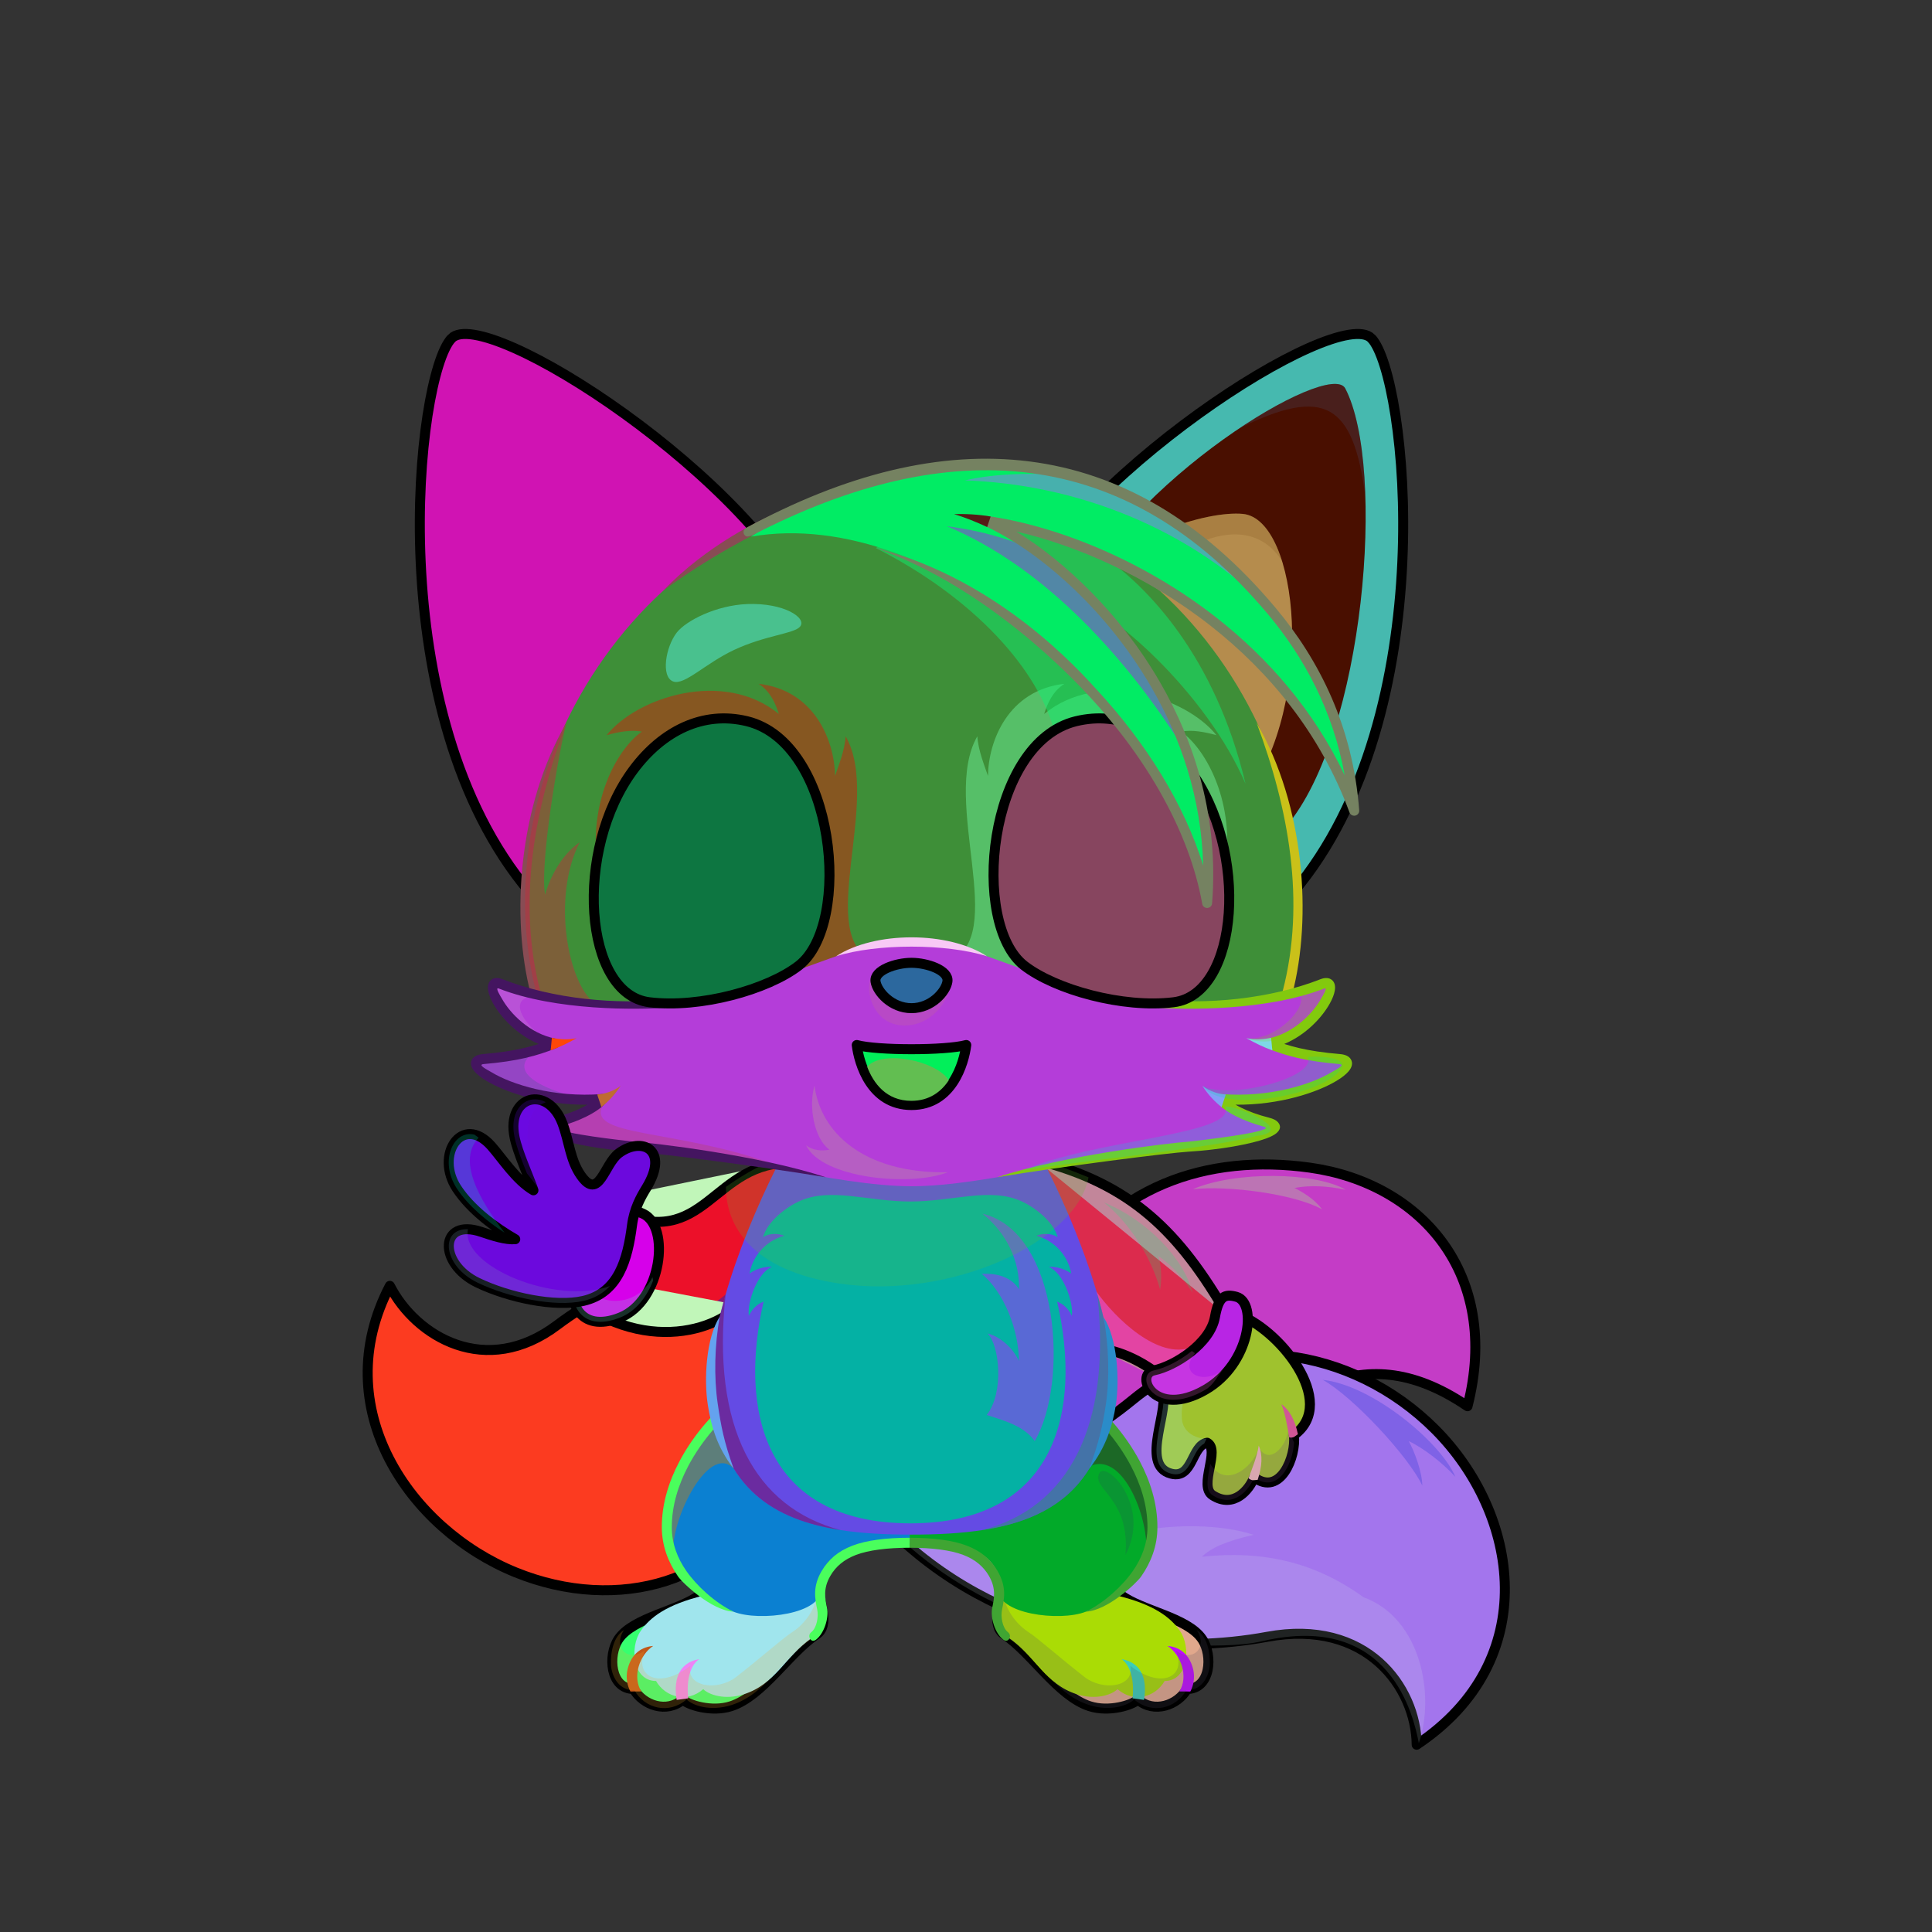 <?xml version="1.0" encoding="UTF-8"?><!DOCTYPE svg PUBLIC "-//W3C//DTD SVG 1.1//EN" "http://www.w3.org/Graphics/SVG/1.1/DTD/svg11.dtd"><!-- Creator: CorelDRAW X7 --><svg xmlns="http://www.w3.org/2000/svg" xmlns:xlink="http://www.w3.org/1999/xlink" xml:space="preserve" width="290mm" height="290mm" version="1.1" style="shape-rendering:geometricPrecision; text-rendering:geometricPrecision; image-rendering:optimizeQuality; fill-rule:evenodd; clip-rule:evenodd" viewBox="0 0 29000 29000">
 <rect x="0" y="0" width="29000" height="29000" fill="#333333" stroke="none"/>
 <defs>
  <style type="text/css">
   <![CDATA[
    .str1 {stroke:black;stroke-width:150}
    .str0 {stroke:black;stroke-width:150;stroke-linecap:round;stroke-linejoin:round}
    .fil4 {fill:none}
    .fil21 {fill:black}
    .fil12 {fill:#FEFEFE}
    .fil7 {fill:white}
    .fil13 {fill:black;fill-rule:nonzero}
    .fil0 {fill:black;fill-opacity:0.102}
    .fil8 {fill:black;fill-opacity:0.149}
    .fil14 {fill:black;fill-opacity:0.2}
    .fil18 {fill:#FFE299;fill-opacity:0.2}
    .fil11 {fill:#FFE299;fill-opacity:0.302}
    .fil39 {fill:black;fill-opacity:0.502}
    .fil2 {fill:#BF4C00;fill-opacity:0.502}
    .fil28 {fill:#FFE299;fill-opacity:0.502}
    .fil23 {fill:url(#id0)}
    .fil3 {fill:url(#id1)}
    .fil20 {fill:url(#id2)}
    .fil15 {fill:url(#id3)}
    .fil38 {fill:url(#id4)}
    .fil42 {fill:url(#id5)}
    .fil33 {fill:url(#id6)}
    .fil24 {fill:url(#id7)}
    .fil16 {fill:url(#id8)}
    .fil19 {fill:url(#id9)}
    .fil17 {fill:url(#id10)}
    .fil44 {fill:url(#id11)}
    .fil22 {fill:url(#id12)}
    .fil43 {fill:url(#id13)}
    .fil40 {fill:url(#id14)}
    .fil36 {fill:url(#id15)}
    .fil34 {fill:url(#id16)}
    .fil30 {fill:url(#id17)}
    .fil6 {fill:url(#id18)}
    .fil35 {fill:url(#id19)}
    .fil31 {fill:url(#id20)}
    .fil27 {fill:url(#id21)}
    .fil10 {fill:url(#id22)}
    .fil9 {fill:url(#id23)}
    .fil32 {fill:url(#id24)}
    .fil45 {fill:url(#id25)}
    .fil5 {fill:url(#id26)}
    .fil26 {fill:url(#id27)}
    .fil25 {fill:url(#id28)}
    .fil29 {fill:url(#id29)}
    .fil1 {fill:url(#id30)}
    .fil37 {fill:url(#id31)}
    .fil41 {fill:url(#id32)}
   ]]>
  </style>
  <linearGradient id="id0" gradientUnits="userSpaceOnUse" x1="13681.9" y1="17291.9" x2="13681.9" y2="23034.9">
   <stop offset="0" style="stop-opacity:1; stop-color:#FF6600"/>
   <stop offset="0.502" style="stop-opacity:1; stop-color:#F5942A"/>
   <stop offset="1" style="stop-opacity:1; stop-color:#FFAE00"/>
  </linearGradient>
  <linearGradient id="id1" gradientUnits="userSpaceOnUse" x1="7538.69" y1="22596.1" x2="6126.25" y2="19594.7">
   <stop offset="0" style="stop-opacity:1; stop-color:#DBDBDB"/>
   <stop offset="0.549" style="stop-opacity:1; stop-color:white"/>
   <stop offset="1" style="stop-opacity:1; stop-color:white"/>
  </linearGradient>
  <linearGradient id="id2" gradientUnits="userSpaceOnUse" x1="17890.2" y1="21010.8" x2="18046.4" y2="19448.5">
   <stop offset="0" style="stop-opacity:1; stop-color:#DBDBDB"/>
   <stop offset="0.678" style="stop-opacity:1; stop-color:white"/>
   <stop offset="1" style="stop-opacity:1; stop-color:white"/>
  </linearGradient>
  <linearGradient id="id3" gradientUnits="userSpaceOnUse" x1="15476.3" y1="24257.5" x2="15476.3" y2="20934.6">
   <stop offset="0" style="stop-opacity:1; stop-color:#FFC670"/>
   <stop offset="0.322" style="stop-opacity:1; stop-color:#FFAE00"/>
   <stop offset="1" style="stop-opacity:1; stop-color:#FAA017"/>
  </linearGradient>
  <linearGradient id="id4" gradientUnits="userSpaceOnUse" x1="9109.18" y1="14032.5" x2="12309.3" y2="14032.5">
   <stop offset="0" style="stop-opacity:1; stop-color:#0049B0"/>
   <stop offset="0.502" style="stop-opacity:1; stop-color:#9CC0FF"/>
   <stop offset="1" style="stop-opacity:1; stop-color:#0049B0"/>
  </linearGradient>
  <linearGradient id="id5" gradientUnits="userSpaceOnUse" xlink:href="#id4" x1="15054.6" y1="14032.5" x2="18254.7" y2="14032.5">
  </linearGradient>
  <linearGradient id="id6" gradientUnits="userSpaceOnUse" x1="13681.9" y1="17805.5" x2="13681.9" y2="14128.2">
   <stop offset="0" style="stop-opacity:1; stop-color:#DBDBDB"/>
   <stop offset="0.329" style="stop-opacity:1; stop-color:white"/>
   <stop offset="1" style="stop-opacity:1; stop-color:white"/>
  </linearGradient>
  <linearGradient id="id7" gradientUnits="userSpaceOnUse" x1="13664.7" y1="17937.1" x2="13664.7" y2="22866.3">
   <stop offset="0" style="stop-opacity:1; stop-color:#E6E6E6"/>
   <stop offset="0.651" style="stop-opacity:1; stop-color:#FEFEFE"/>
   <stop offset="1" style="stop-opacity:1; stop-color:#FEFEFE"/>
  </linearGradient>
  <linearGradient id="id8" gradientUnits="userSpaceOnUse" xlink:href="#id3" x1="11831.4" y1="24257.5" x2="11831.4" y2="20934.6">
  </linearGradient>
  <linearGradient id="id9" gradientUnits="userSpaceOnUse" x1="18373.5" y1="22495.2" x2="18648.6" y2="19744.3">
   <stop offset="0" style="stop-opacity:1; stop-color:#ADADAD"/>
   <stop offset="0.349" style="stop-opacity:1; stop-color:#E8E8E8"/>
   <stop offset="1" style="stop-opacity:1; stop-color:white"/>
  </linearGradient>
  <linearGradient id="id10" gradientUnits="userSpaceOnUse" x1="17056.8" y1="17439.4" x2="17056.8" y2="20837.2">
   <stop offset="0" style="stop-opacity:1; stop-color:#FA6B05"/>
   <stop offset="1" style="stop-opacity:1; stop-color:#FF9721"/>
  </linearGradient>
  <linearGradient id="id11" gradientUnits="userSpaceOnUse" x1="13681.9" y1="14451.8" x2="13681.9" y2="15133.5">
   <stop offset="0" style="stop-opacity:1; stop-color:#B0B0B0"/>
   <stop offset="1" style="stop-opacity:1; stop-color:black"/>
  </linearGradient>
  <linearGradient id="id12" gradientUnits="userSpaceOnUse" x1="9971.06" y1="17455.3" x2="9971.06" y2="19984">
   <stop offset="0" style="stop-opacity:1; stop-color:#FA6B05"/>
   <stop offset="1" style="stop-opacity:1; stop-color:#FF8F0F"/>
  </linearGradient>
  <linearGradient id="id13" gradientUnits="userSpaceOnUse" x1="16691.9" y1="11501.6" x2="16102.6" y2="13996.1">
   <stop offset="0" style="stop-opacity:1; stop-color:black"/>
   <stop offset="0.6" style="stop-opacity:1; stop-color:#001155"/>
   <stop offset="1" style="stop-opacity:1; stop-color:#0022AB"/>
  </linearGradient>
  <linearGradient id="id14" gradientUnits="userSpaceOnUse" xlink:href="#id13" x1="10671.9" y1="11501.6" x2="11261.2" y2="13996.1">
  </linearGradient>
  <linearGradient id="id15" gradientUnits="userSpaceOnUse" x1="13730.4" y1="16547.7" x2="13528.8" y2="15859.6">
   <stop offset="0" style="stop-opacity:1; stop-color:red"/>
   <stop offset="1" style="stop-opacity:1; stop-color:#590007"/>
  </linearGradient>
  <linearGradient id="id16" gradientUnits="userSpaceOnUse" xlink:href="#id2" x1="9339.47" y1="19777.9" x2="9156.27" y2="18220">
  </linearGradient>
  <linearGradient id="id17" gradientUnits="userSpaceOnUse" x1="15992.9" y1="7767.76" x2="20579.5" y2="10403.7">
   <stop offset="0" style="stop-opacity:1; stop-color:#DBDBDB"/>
   <stop offset="0.212" style="stop-opacity:1; stop-color:#E2E2E2"/>
   <stop offset="0.561" style="stop-opacity:1; stop-color:white"/>
   <stop offset="1" style="stop-opacity:1; stop-color:white"/>
  </linearGradient>
  <linearGradient id="id18" gradientUnits="userSpaceOnUse" x1="20730.1" y1="21107.7" x2="20730.1" y2="17900.6">
   <stop offset="0" style="stop-opacity:1; stop-color:#DBDBDB"/>
   <stop offset="0.749" style="stop-opacity:1; stop-color:white"/>
   <stop offset="1" style="stop-opacity:1; stop-color:white"/>
  </linearGradient>
  <linearGradient id="id19" gradientUnits="userSpaceOnUse" x1="8396.99" y1="19595.2" x2="8173.47" y2="16464.2">
   <stop offset="0" style="stop-opacity:1; stop-color:#E6E6E6"/>
   <stop offset="0.302" style="stop-opacity:1; stop-color:white"/>
   <stop offset="1" style="stop-opacity:1; stop-color:white"/>
  </linearGradient>
  <linearGradient id="id20" gradientUnits="userSpaceOnUse" x1="16239.9" y1="8630.86" x2="19040.4" y2="11054.9">
   <stop offset="0" style="stop-opacity:1; stop-color:#DBDBDB"/>
   <stop offset="0.271" style="stop-opacity:1; stop-color:#DBDBDB"/>
   <stop offset="1" style="stop-opacity:1; stop-color:white"/>
  </linearGradient>
  <linearGradient id="id21" gradientUnits="userSpaceOnUse" xlink:href="#id20" x1="11124" y1="8630.86" x2="8323.45" y2="11054.9">
  </linearGradient>
  <linearGradient id="id22" gradientUnits="userSpaceOnUse" xlink:href="#id2" x1="20168.3" y1="25698.3" x2="21984.4" y2="22784.5">
  </linearGradient>
  <linearGradient id="id23" gradientUnits="userSpaceOnUse" x1="15078.6" y1="21002.8" x2="20155.8" y2="25516.7">
   <stop offset="0" style="stop-opacity:1; stop-color:#E65C00"/>
   <stop offset="0.541" style="stop-opacity:1; stop-color:#E87E0E"/>
   <stop offset="1" style="stop-opacity:1; stop-color:#FFAE00"/>
  </linearGradient>
  <linearGradient id="id24" gradientUnits="userSpaceOnUse" x1="13681.9" y1="17488.5" x2="13681.9" y2="7384.8">
   <stop offset="0" style="stop-opacity:1; stop-color:#FF6600"/>
   <stop offset="0.18" style="stop-opacity:1; stop-color:#FF6600"/>
   <stop offset="1" style="stop-opacity:1; stop-color:#FFAE00"/>
  </linearGradient>
  <linearGradient id="id25" gradientUnits="userSpaceOnUse" x1="12813" y1="7721.24" x2="18787.8" y2="12776.8">
   <stop offset="0" style="stop-opacity:1; stop-color:#FFA800"/>
   <stop offset="0.161" style="stop-opacity:1; stop-color:#FFA700"/>
   <stop offset="1" style="stop-opacity:1; stop-color:#FFAE00"/>
  </linearGradient>
  <linearGradient id="id26" gradientUnits="userSpaceOnUse" x1="13246.3" y1="20821.8" x2="21381.5" y2="19476.9">
   <stop offset="0" style="stop-opacity:1; stop-color:#CF590B"/>
   <stop offset="0.502" style="stop-opacity:1; stop-color:#F78103"/>
   <stop offset="1" style="stop-opacity:1; stop-color:#FFAE00"/>
  </linearGradient>
  <linearGradient id="id27" gradientUnits="userSpaceOnUse" xlink:href="#id17" x1="11371" y1="7767.76" x2="6784.3" y2="10403.7">
  </linearGradient>
  <linearGradient id="id28" gradientUnits="userSpaceOnUse" x1="10229.5" y1="12556.3" x2="8291.8" y2="5851.07">
   <stop offset="0" style="stop-opacity:1; stop-color:#FF6600"/>
   <stop offset="0.278" style="stop-opacity:1; stop-color:#FF6600"/>
   <stop offset="1" style="stop-opacity:1; stop-color:#FFAE00"/>
  </linearGradient>
  <linearGradient id="id29" gradientUnits="userSpaceOnUse" xlink:href="#id28" x1="17134.4" y1="12556.3" x2="19072" y2="5851.07">
  </linearGradient>
  <linearGradient id="id30" gradientUnits="userSpaceOnUse" xlink:href="#id0" x1="14002.7" y1="21913.1" x2="6439.44" y2="20744.5">
  </linearGradient>
  <linearGradient id="id31" gradientUnits="userSpaceOnUse" x1="11128.5" y1="14857.7" x2="10234.3" y2="10987.6">
   <stop offset="0" style="stop-opacity:1; stop-color:#0053C7"/>
   <stop offset="1" style="stop-opacity:1; stop-color:black"/>
  </linearGradient>
  <linearGradient id="id32" gradientUnits="userSpaceOnUse" xlink:href="#id31" x1="16235.3" y1="14857.7" x2="17129.5" y2="10987.6">
  </linearGradient>
 </defs>
 <g id="Tail">
 <animateTransform type="translate" values="0;0 100;0;0 100;0;0 100;0;0 100;0" dur="10" repeatCount="indefinite" additive="sum" attributeName="transform"/>
  <path class="fil1" d="M13866 21487c-1291,-739 -1794,-503 -2318,813 -581,1455 -2277,1927 -3815,1299 -1584,-647 -2838,-2467 -1881,-4298 389,761 1560,1474 2578,523 234,-219 551,-374 926,-545 954,-435 2260,-706 3741,-273 864,252 1521,697 1752,1286 327,177 -512,1465 -983,1195z" style="fill:#cd4b8e"/>
  <path class="fil2" d="M11603 22165c-18,44 -37,89 -55,135 -581,1455 -2277,1927 -3815,1299 -1127,-460 -2087,-1515 -2202,-2745 800,890 1588,1087 2242,1386 607,278 1423,156 1725,-88 -159,34 -457,-34 -634,-162 291,4 968,-304 1034,-515 -210,38 -442,34 -582,-48 844,-287 1330,-1381 1368,-1877l919 2615z" style="fill:#36b7a1"/>
  <path class="fil3" d="M6325 22600c-767,-866 -1110,-2080 -473,-3299 236,461 735,890 1323,952 327,253 1042,65 957,311 -64,188 -362,321 -658,397 210,202 803,229 645,443 -156,213 -580,225 -848,152 89,309 741,636 502,684 -236,48 -583,19 -880,-149 34,253 214,466 408,650 265,252 -518,167 -976,-141z" style="fill:#d5cbbf"/>
  <path class="fil0" d="M6325 22600c-431,-487 -981,-1400 -737,-2645 72,1326 1518,2200 2205,2280 -6,2 -12,4 -20,5 -236,48 -583,19 -880,-149 34,253 214,466 408,650 265,252 -518,167 -976,-141z" style="fill:#95224f"/>
  <path class="fil4 str0" d="M13866 21487c-1291,-739 -1794,-503 -2318,813 -581,1455 -2277,1927 -3815,1299 -1584,-647 -2838,-2467 -1881,-4298 389,761 1443,1395 2514,587 910,-685 2670,-1485 4731,-882 864,252 1521,697 1752,1286 327,177 -512,1465 -983,1195z" style="fill:#fc3b20"/>
  <path class="fil5" d="M13522 20519c1363,480 1581,40 2282,-1222 831,-1497 2322,-1984 3859,-1770 1669,234 2717,1612 2365,3581 -1717,-1166 -2749,65 -3773,726 -933,601 -2233,1107 -3764,960 -893,-86 -1592,-397 -1872,-929 -344,-112 406,-1523 903,-1346z" style="fill:#84a9a6"/>
  <path class="fil6" d="M20949 17992c1067,687 1395,1881 1079,3116 -710,-482 -1303,-554 -1826,-426 -380,-94 -862,-127 -809,-327 51,-195 279,-292 572,-421 -228,-158 -766,-162 -624,-400 142,-237 540,-265 817,-244 -115,-285 -769,-544 -531,-635 235,-90 635,-142 947,-34 -54,-239 -297,-398 -508,-542 -266,-182 397,-248 883,-87z" style="fill:#ab5176"/>
  <path class="fil7" d="M21228 18197c773,646 1042,1613 860,2632 -20,38 -40,77 -57,116 -20,-694 -286,-1634 -1105,-2107 162,-23 346,-16 518,49 -228,-298 -413,-494 -843,-663 217,-27 423,-43 627,-27z" style="fill:#726b88"/>
  <path class="fil8" d="M22035 21078c-2,10 -4,20 -7,30 -1717,-1166 -2749,65 -3773,726 -906,584 -2158,1078 -3631,971 -37,-5 -74,-9 -111,-13 -854,-80 -1532,-362 -1843,-840l0 -1c2517,-302 3541,-2493 5194,-2974 440,-128 814,-173 1335,-89 -142,45 -364,119 -428,220 329,-11 1038,52 1387,182 287,106 838,348 1190,643 -172,-40 -462,-44 -573,-3 485,115 1037,543 1260,1148z" style="fill:#30414b"/>
  <path class="fil4 str0" d="M13522 20519c1363,480 1581,40 2282,-1222 831,-1497 2322,-1984 3859,-1770 1669,234 2872,1599 2365,3581 -1717,-1166 -2749,65 -3773,726 -933,601 -2233,1107 -3764,960 -893,-86 -1592,-397 -1872,-929 -344,-112 406,-1523 903,-1346z" style="fill:#c43cc6"/>
  <path class="fil9" d="M14271 20738c931,1231 1558,1232 2753,256 1323,-1080 3276,-780 4513,457 1273,1273 1621,3477 -272,4738 -9,-863 -832,-2019 -2341,-1589 -348,99 -747,105 -1211,99 -1186,-14 -2642,-329 -3920,-1362 -745,-603 -1185,-1293 -1121,-1931 -241,-303 1259,-1118 1599,-668z" style="fill:#c8119c"/>
  <path class="fil10" d="M22454 22971c338,1122 71,2379 -1189,3218 -5,-522 -293,-1130 -856,-1440 -202,-372 -1021,-508 -810,-697 160,-143 528,-137 866,-78 -111,-276 -696,-556 -428,-684 265,-127 700,45 934,227 66,-321 -428,-901 -161,-842 261,59 598,235 813,516 93,-246 20,-517 -83,-770 -141,-345 608,71 914,550z" style="fill:#a2064d"/>
  <path class="fil4 str0" d="M14271 20738c931,1231 1558,1232 2753,256 1323,-1080 3276,-780 4513,457 1273,1273 1621,3477 -272,4738 -9,-863 -753,-1897 -2244,-1620 -1266,235 -3449,207 -5228,-1232 -745,-603 -1185,-1293 -1121,-1931 -241,-303 1259,-1118 1599,-668z" style="fill:#a375ed"/>
  <path class="fil8" d="M21297 26166c-75,-393 -421,-1976 -2339,-1534 -359,83 -778,71 -1251,64 -1182,-19 -2644,-332 -3914,-1359 -704,-570 -1135,-1217 -1127,-1825 1104,1188 2949,1750 4497,1459 451,-85 1150,-99 1655,67 -414,96 -635,193 -777,329 913,-98 1697,80 2424,607 868,316 1079,1477 832,2192z" style="fill:#d7ebec"/>
  <path class="fil11" d="M17904 17851c634,-275 1840,-260 2296,8 -274,-58 -537,-72 -769,-27 109,55 300,163 414,321 -418,-234 -1426,-362 -1941,-302z" style="fill:#abf58d"/>
  <path class="fil11" d="M19856 20712c749,82 1775,944 1989,1455 -189,-208 -486,-437 -700,-535 84,144 204,472 204,667 -204,-434 -1040,-1335 -1493,-1587z" style="fill:#2b38d8"/>
 </g>
 <g id="RightFoot">
  <g id="_1810495239008">
   <path class="fil12" d="M17819 25352c-144,248 -498,368 -739,160 -82,82 -433,192 -723,99 -475,-152 -872,-807 -1283,-1077 -208,-138 -42,-480 -30,-702 240,73 639,20 960,-216 332,-245 1042,-199 820,325 302,236 1001,335 1221,663 166,246 125,748 -226,748z" style="fill:#875748"/>
   <path class="fil4 str0" d="M17819 25352c-144,248 -498,368 -739,160 -82,82 -433,192 -723,99 -475,-152 -872,-807 -1283,-1077 -208,-138 -42,-480 -30,-702 240,73 639,20 960,-216 332,-245 606,-174 820,325 302,236 1001,335 1221,663 166,246 125,748 -226,748z" style="fill:#e1a88c"/>
   <path class="fil4" d="M16763 23949c560,135 807,327 949,532 169,244 121,751 -230,751 -143,249 -468,331 -708,123 -82,82 -321,169 -611,76 -475,-152 -615,-562 -1018,-844 -201,-140 -166,-401 -134,-554" style="fill:#aadc05"/>
   <path class="fil13" d="M17867 25390c49,-89 71,-211 44,-328 -44,-189 -165,-337 -386,-356 205,135 317,462 178,683l164 1z" style="fill:#c00dfe"/>
   <path class="fil13" d="M17172 25516c42,-251 5,-551 -337,-612 160,113 188,379 165,588l172 24z" style="fill:#3bcdb6"/>
   <path class="fil14" d="M17807 25373c-159,274 -518,366 -783,136 -91,90 -355,186 -675,84 -525,-168 -749,-693 -1203,-992 -200,-132 -116,-450 -75,-688 -14,162 139,439 364,583 140,90 513,420 844,676 284,219 759,148 687,-168 474,364 855,160 681,-233 260,196 491,-48 314,-306 166,107 205,342 198,537 -22,197 -137,371 -352,371z" style="fill:#534e60"/>
  </g>
 </g>
 <g id="RightLeg">
  <path class="fil15" d="M13654 20939c701,0 2353,-56 2710,226 302,239 937,901 935,1761 -2,445 -286,984 -1000,1266 -393,156 -1355,31 -1310,-347 60,-709 -896,-678 -1335,-685l0 -2221z" style="fill:#02aa29"/>
  <path class="fil2" d="M17192 23390c67,-148 106,-305 107,-464 2,-775 -541,-1451 -869,-1752 -191,187 -276,614 -134,870 566,-375 1003,879 896,1346z" style="fill:#362725"/>
  <path class="fil13" d="M15057 24610c33,25 62,27 88,-6 25,-32 18,-79 -15,-104 -85,-66 -111,-236 -89,-338 34,-163 71,-342 -66,-579 0,-1 -1,-3 -2,-4 -100,-171 -247,-296 -460,-378 -208,-80 -506,-119 -859,-119l0 150c335,0 616,36 805,108 180,69 302,173 385,314 0,2 1,3 2,4 108,188 77,337 48,473 -32,154 43,385 163,479zm1227 -3463c175,139 478,451 693,860 144,272 248,587 247,919 -1,245 -87,464 -218,653 -154,223 -427,476 -707,613 326,-17 760,-427 830,-528 147,-211 244,-458 244,-738 2,-360 -110,-698 -263,-989 -227,-430 -547,-760 -734,-907l-92 117z" style="fill:#40a533"/>
  <path class="fil11" d="M16893 23341c396,-740 -294,-1423 -392,-1228 -123,245 468,368 392,1228z" style="fill:#1e6349"/>
 </g>
 <g id="LeftFoot">
  <g id="_1810495233888">
   <path class="fil12" d="M9511 25352c143,248 498,368 738,160 82,82 433,192 723,99 475,-152 873,-807 1283,-1077 208,-138 43,-480 31,-702 -240,73 -640,20 -960,-216 -332,-245 -1043,-199 -821,325 -302,236 -1000,335 -1221,663 -165,246 -124,748 227,748z" style="fill:#4564f5"/>
   <path class="fil4 str0" d="M9511 25352c143,248 498,368 738,160 82,82 433,192 723,99 475,-152 873,-807 1283,-1077 208,-138 43,-480 31,-702 -240,73 -640,20 -960,-216 -332,-245 -607,-174 -821,325 -302,236 -1000,335 -1221,663 -165,246 -124,748 227,748z" style="fill:#36ff70"/>
   <path class="fil4" d="M10566 23949c-559,135 -807,327 -949,532 -169,244 -121,751 230,751 143,249 468,331 709,123 82,82 321,169 611,76 475,-152 614,-562 1017,-844 201,-140 167,-401 134,-554" style="fill:#a0e5ed"/>
   <path class="fil13" d="M9463 25390c-49,-89 -71,-211 -44,-328 43,-189 164,-337 386,-356 -206,135 -317,462 -179,683l-163 1z" style="fill:#c15718"/>
   <path class="fil13" d="M10157 25516c-41,-251 -5,-551 338,-612 -161,113 -189,379 -165,588l-173 24z" style="fill:#ee83f6"/>
   <path class="fil14" d="M9523 25373c158,274 517,366 783,136 90,90 354,186 675,84 524,-168 749,-693 1202,-992 200,-132 116,-450 75,-688 14,162 -138,439 -363,583 -140,90 -514,420 -845,676 -284,219 -758,148 -687,-168 -473,364 -854,160 -681,-233 -259,196 -490,-48 -314,-306 -166,107 -205,342 -197,537 22,197 136,371 352,371z" style="fill:#f2aa2d"/>
  </g>
 </g>
 <g id="LeftLeg">
  <path class="fil16" d="M13654 20939c-701,0 -2353,-56 -2710,226 -303,239 -938,901 -935,1761 1,445 286,984 1000,1266 393,156 1354,31 1309,-347 -59,-709 896,-678 1336,-685l0 -2221z" style="fill:#0b80d1"/>
  <path class="fil2" d="M10116 23390c-67,-148 -107,-305 -107,-464 -2,-775 540,-1451 869,-1752 190,187 275,614 134,870 -388,-413 -1003,879 -896,1346z" style="fill:#b07d25"/>
  <path class="fil13" d="M12251 24610c-33,25 -63,27 -88,-6 -25,-32 -19,-79 14,-104 85,-66 111,-236 90,-338 -34,-163 -72,-342 65,-579 1,-1 2,-3 3,-4 100,-171 246,-296 460,-378 208,-80 506,-119 859,-119l0 150c-335,0 -616,36 -806,108 -179,69 -302,173 -384,314 -1,2 -2,3 -2,4 -109,188 -77,337 -49,473 33,154 -42,385 -162,479zm-1227 -3463c-176,139 -478,451 -694,860 -143,272 -247,587 -246,919 0,245 86,464 217,653 155,223 428,476 708,613 -326,-17 -761,-427 -831,-528 -146,-211 -243,-458 -244,-738 -1,-360 110,-698 264,-989 226,-430 547,-760 733,-907l93 117z" style="fill:#4afe5c"/>
 </g>
 <g id="RightHand">
 <animateTransform type="translate" values="0;0 200;0;0 200;0;0 200;0;0 200;0" dur="10" repeatCount="indefinite" additive="sum" attributeName="transform"/>
  <path class="fil17" d="M15619 17715c-78,-157 -65,-282 57,-275 1158,67 2402,1619 2812,2334 289,504 -636,1265 -911,1014 -400,-366 -786,-483 -1129,-559 -358,-79 -514,-1818 -829,-2514z" style="fill:#dc2b4d"/>
  <path class="fil2" d="M17324 20597c-249,-249 -423,-300 -745,-324 -156,-175 -225,-650 -133,-901 308,435 944,1036 1436,852 -34,96 -368,299 -558,373z" style="fill:#ea5efa"/>
  <path class="fil4 str0" d="M15553 17411c1426,356 2152,1077 2885,2355m-861 1022c-394,-360 -769,-512 -1113,-557" style="fill:#c2869a"/>
  <path class="fil18" d="M16572 18050c642,260 1202,844 1330,1357 -151,-237 -321,-420 -515,-554 37,116 60,314 27,506 -126,-463 -438,-983 -842,-1309z" style="fill:#08f776"/>
 </g>
 <g id="RightPaw">
 <animateTransform type="translate" values="0;0 200;0;0 200;0;0 200;0;0 200;0" dur="10" repeatCount="indefinite" additive="sum" attributeName="transform"/>
  <path class="fil19 str0" d="M17429 20867c169,229 -340,1124 149,1253 331,87 305,-425 542,-464 202,106 -135,649 81,788 318,205 553,-85 624,-269 392,292 635,-310 597,-633 684,-491 -243,-1624 -863,-1817 -325,388 -806,754 -1130,1142z" style="fill:#9fc22e"/>
  <path class="fil14" d="M18167 21974c-34,185 -88,392 34,470 318,205 553,-85 624,-269 351,261 582,-193 599,-523 -48,-106 -87,-199 -86,-245 21,232 -265,623 -441,324 -105,327 -517,607 -730,243z" style="fill:#714181"/>
  <path class="fil14" d="M17429 20867c169,229 -340,1124 149,1253 308,81 307,-358 497,-450 12,-25 23,-50 35,-73 -180,-4 -355,-109 -369,-297 -24,-310 95,-570 564,-809 -186,43 -371,85 -556,127l-289 212c-10,12 -21,25 -31,37z" style="fill:#a7f2f6"/>
  <path class="fil20 str0" d="M17321 20570c309,-64 845,-400 916,-802 56,-313 146,-351 324,-302 313,87 211,1004 -468,1395 -770,443 -1072,-229 -772,-291z" style="fill:#b825e4"/>
  <path class="fil14" d="M17321 20570c160,-33 381,-139 566,-289 15,-4 38,33 53,27 -265,317 133,485 417,251 -86,97 -141,231 -264,302 -770,443 -1072,-229 -772,-291z" style="fill:#fe74dc"/>
  <path class="fil21" d="M18740 22189c60,-157 130,-332 154,-490 62,142 51,311 -16,514 -59,3 -81,20 -138,-24z" style="fill:#d9a6b1"/>
  <path class="fil21" d="M19352 21577c-29,-166 -58,-352 -118,-500 126,90 203,241 248,450 -48,33 -58,59 -130,50z" style="fill:#d05695"/>
 </g>
 <g id="LeftHand">
 <animateTransform type="translate" values="0;0 200;0;0 200;0;0 200;0;0 200;0" dur="10" repeatCount="indefinite" additive="sum" attributeName="transform"/>
  <path class="fil22" d="M11881 17486c-246,-6 -155,7 -316,-31 -17,6 -361,100 -615,306 -818,666 -1021,783 -1943,293 -513,-273 -1135,691 -892,973 698,810 1783,1302 2871,667 310,-180 437,-1206 737,-1931 7,-16 151,-261 158,-277z" style="fill:#ec1029"/>
  <path class="fil2" d="M8529 19430c676,548 1566,784 2457,264 35,-20 68,-52 99,-92l-193 -172c-660,589 -1462,54 -1259,-687 -346,237 -738,457 -1104,687z" style="fill:#2423bd"/>
  <path class="fil4 str0" d="M11701 17461c-1106,116 -1196,1481 -2756,566m-830 1000c1169,1334 2512,1045 2978,564" style="fill:#c1f6b9"/>
 </g>
 <g id="Body">
 <animateTransform type="translate" values="0;0 200;0;0 200;0;0 200;0;0 200;0" dur="10" repeatCount="indefinite" additive="sum" attributeName="transform"/>
  <path class="fil23" d="M13682 23035c-1548,0 -2752,-291 -2993,-1956 -146,-1010 487,-2657 1084,-3787 334,54 989,70 1909,70 920,0 1575,-16 1908,-70 598,1130 1231,2777 1085,3787 -241,1665 -1445,1956 -2993,1956z" style="fill:#644be4"/>
  <path class="fil2" d="M12620 22967c-1015,-156 -1748,-629 -1931,-1888 -66,-456 27,-1041 203,-1649 -216,1985 433,3200 1728,3537l0 0z" style="fill:#720d5d"/>
  <path class="fil24" d="M13665 18035c-641,0 -1194,-216 -1663,-6 -198,88 -483,303 -549,542 95,-66 243,-58 320,-21 -236,59 -468,264 -523,567 81,-62 222,-112 337,-100 -214,79 -375,530 -347,735 49,-103 123,-177 222,-215 -374,1627 2,3327 2203,3329 2200,-2 2577,-1702 2203,-3329 99,38 172,112 221,215 28,-205 -132,-656 -346,-735 115,-12 256,38 337,100 -56,-303 -287,-508 -524,-567 78,-37 226,-45 321,21 -66,-239 -352,-454 -550,-542 -469,-210 -1022,6 -1662,6z" style="fill:#04b1a4"/>
  <path class="fil13" d="M11012 22044c-250,-321 -338,-641 -387,-954 -60,-377 -29,-1005 179,-1327 -78,420 -89,912 -31,1305 50,341 94,572 239,976z" style="fill:#64a2ef"/>
  <path class="fil2" d="M14743 22967c1016,-156 1749,-629 1932,-1888 66,-456 -27,-1041 -203,-1649 215,1985 -433,3200 -1729,3537l0 0z" style="fill:#259b6c"/>
  <path class="fil13" d="M16352 22044c250,-321 347,-641 397,-954 59,-377 24,-998 -184,-1320 78,421 93,905 36,1298 -50,341 -104,572 -249,976z" style="fill:#2a8cc9"/>
  <path class="fil7" d="M15532 21631c-165,-233 -471,-309 -721,-392 266,-337 190,-1056 12,-1223 183,43 382,214 471,413 -2,-464 -220,-1025 -556,-1308 245,-13 452,59 557,231 14,-433 -195,-853 -547,-1134 1155,276 1300,2536 784,3413z" style="fill:#5969d5"/>
  <path class="fil14" d="M16339 17673c-175,958 -2055,1841 -3736,1594 -1316,-194 -1709,-862 -1706,-1451 1548,-1116 3608,-903 5442,-143z" style="fill:#61bf2e"/>
 </g>
 <g id="Ears">
 <animateTransform type="translate" values="0;0 200;0;0 200;0;0 200;0;0 200;0" dur="10" repeatCount="indefinite" additive="sum" attributeName="transform"/>
  <path class="fil4" d="M19465 8952c124,387 10,1239 -150,1518 -290,507 -725,848 -1299,820 -207,-259 -1033,-1366 -1119,-1446" style="fill:#f4e732"/>
  <path class="fil25" d="M6777 5080c-533,558 -1091,5642 1175,8314 989,-1846 2965,-3786 4268,-4082 -831,-2101 -4943,-4755 -5443,-4232z" style="fill:#f994f9"/>
  <path class="fil26" d="M11290 9126c-834,-1897 -3885,-3744 -4119,-3295 -617,1183 -292,5191 889,6578 898,-701 2332,-2583 3230,-3283z" style="fill:#c47f14"/>
  <path class="fil14" d="M8756 6426c-795,-531 -1479,-799 -1585,-595 -181,346 -280,934 -302,1627 181,-1408 616,-1657 1887,-1032z" style="fill:#19fa03"/>
  <path class="fil27" d="M11479 9141c-899,-1130 -2264,-1476 -2772,-1427 -838,82 -1106,2819 -39,4262 898,-700 1913,-2135 2811,-2835z" style="fill:#f58f89"/>
  <path class="fil14" d="M11158 8787c-876,-849 -2001,-1117 -2451,-1073 -258,25 -461,301 -589,713 533,-859 1760,-236 2413,770 154,-146 447,-304 627,-410z" style="fill:#695138"/>
  <path class="fil28" d="M6777 5080c-84,89 -169,291 -244,579 901,-801 3234,974 4535,2010 -1531,-1599 -3918,-2979 -4291,-2589z" style="fill:#dfce79"/>
  <g id="_1810572654944">
   <path class="fil29 str1" d="M20587 5080c533,558 1091,5642 -1175,8314 -990,-1846 -2965,-3786 -4268,-4082 831,-2101 4943,-4755 5443,-4232z" style="fill:#46b9af"/>
   <path class="fil30" d="M16073 9126c835,-1897 3886,-3744 4120,-3295 617,1183 292,5191 -890,6578 -898,-701 -2332,-2583 -3230,-3283z" style="fill:#490f00"/>
   <path class="fil14" d="M18608 6426c794,-531 1479,-799 1585,-595 181,346 280,934 302,1627 -181,-1408 -616,-1657 -1887,-1032z" style="fill:#4e638c"/>
   <path class="fil31" d="M15885 9141c898,-1130 2264,-1476 2772,-1427 838,82 1106,2819 39,4262 -898,-700 -1913,-2135 -2811,-2835z" style="fill:#b58c4d"/>
   <path class="fil14" d="M16206 8787c876,-849 2000,-1117 2451,-1073 257,25 461,301 589,713 -533,-859 -1760,-236 -2413,770 -154,-146 -447,-304 -627,-410z" style="fill:#784f17"/>
  </g>
  <path class="fil4 str1" d="M6777 5080c-533,558 -1091,5642 1175,8314 989,-1846 2965,-3786 4268,-4082 -831,-2101 -4943,-4755 -5443,-4232z" style="fill:#d013b3"/>
 </g>
 <g id="Head">
 <animateTransform type="translate" values="0;0 200;0;0 200;0;0 200;0;0 200;0" dur="10" repeatCount="indefinite" additive="sum" attributeName="transform"/>
  <path class="fil32" d="M13682 7385c-3893,0 -6526,4125 -5644,7514 701,2692 4659,2589 5644,2589 985,0 4943,103 5644,-2589 882,-3389 -1751,-7514 -5644,-7514z" style="fill:#3e8f38"/>
  <path class="fil13" d="M13682 7310l0 150c-700,0 -1358,135 -1962,376 -359,143 -1128,560 -1761,1027 650,-684 1490,-1079 1706,-1166 621,-248 1298,-387 2017,-387zm-5179 3538c-480,1281 -743,2686 -393,4032 536,2056 3036,2446 4571,2518l0 150c-1570,-73 -4154,-474 -4715,-2630 -299,-1147 -187,-2824 537,-4070z" style="fill:#884c54"/>
  <path class="fil2" d="M8503 10848c-589,1189 -813,2726 -436,4119 739,1473 2232,2265 4299,2388 -1826,-285 -2444,-1373 -3441,-2297 -405,-305 -643,-1597 -224,-2414 -183,121 -399,382 -520,783 -79,-466 194,-2083 322,-2579z" style="fill:#ba323a"/>
  <path class="fil13" d="M13682 7310l0 150c700,0 1358,135 1961,376 359,143 1129,560 1762,1027 -650,-684 -1490,-1079 -1706,-1166 -621,-248 -1298,-387 -2017,-387zm5179 3538c480,1281 743,2686 392,4032 -535,2056 -3036,2446 -4570,2518l0 150c1570,-73 4154,-474 4715,-2630 299,-1147 187,-2824 -537,-4070z" style="fill:#cac119"/>
  <g id="_1810572654752">
   <path class="fil2" d="M13129 14422c-927,-331 120,-2410 -436,-3370 -12,215 -114,461 -159,595 -6,-523 -303,-1287 -1147,-1383 179,116 254,297 304,453 -830,-678 -2127,-253 -2586,318 169,-47 370,-86 530,-53 -339,234 -790,975 -676,1978 531,665 1256,1677 1787,2342 716,-258 1666,-621 2383,-880z" style="fill:#cd200a"/>
   <path class="fil2" d="M14235 14422c927,-331 -121,-2410 435,-3370 13,215 115,461 160,595 6,-523 302,-1287 1147,-1383 -179,116 -254,297 -304,453 830,-678 2127,-253 2586,318 -169,-47 -370,-86 -530,-53 338,234 790,975 676,1978 -531,665 -1256,1677 -1787,2342 -716,-258 -1666,-621 -2383,-880z" style="fill:#6ff098"/>
  </g>
  <path class="fil33" d="M13682 14128c-919,0 -1337,416 -3140,860 -796,196 -2062,158 -3027,-220 -334,-130 87,758 809,895 -280,112 -563,192 -1069,234 -447,37 531,698 1788,600 -92,118 -354,263 -707,352 -396,99 380,315 1193,363 1260,75 3017,594 4153,594 1136,0 2892,-519 4153,-594 812,-48 1589,-264 1193,-363 -353,-89 -615,-234 -707,-352 1257,98 2235,-563 1788,-600 -507,-42 -789,-122 -1069,-234 722,-137 1143,-1025 809,-895 -965,378 -2231,416 -3028,220 -1802,-444 -2220,-860 -3139,-860z" style="fill:#b43dd9"/>
  <path class="fil14" d="M8039 14947c-159,-43 -376,-121 -524,-179 -331,-129 82,729 769,871 -297,-114 -768,-658 -245,-692z" style="fill:#cea9d1"/>
  <path class="fil14" d="M7993 15811c-177,46 -470,67 -743,94 -381,38 224,537 1507,589 -432,-92 -1183,-353 -764,-683z" style="fill:#176471"/>
  <path class="fil14" d="M9054 16582c-116,55 -557,226 -718,267 -396,99 380,315 1193,363 552,33 1200,151 1849,273l193 -26c-1471,-519 -2789,-393 -2517,-877z" style="fill:#bb4612"/>
  <path class="fil13" d="M10055 14997c41,-4 78,25 82,66 5,42 -71,57 -112,62 -469,33 -1680,49 -2538,-287 -65,-26 28,119 45,149 124,225 419,529 806,603 40,7 67,46 59,87 -5,28 -25,49 -50,57 -142,57 -285,105 -456,145 -173,40 -373,71 -630,93 -106,9 62,89 117,123 300,182 931,384 1660,327 41,-3 77,28 80,70 2,21 -6,41 -20,56 -56,69 -158,143 -295,211 -120,60 -245,105 -374,142 -88,25 -67,42 12,68 246,82 1085,168 1093,169 240,14 1869,203 2860,533 -966,-163 -2573,-366 -2869,-384 -473,-28 -936,-113 -1170,-199 -66,-25 -118,-51 -150,-78 -62,-53 -74,-109 -23,-166 24,-28 68,-51 136,-68 163,-41 305,-94 419,-151 29,-14 56,-29 81,-43 -665,6 -1231,-186 -1518,-359 -80,-48 -140,-97 -178,-141 -55,-65 -68,-128 -34,-183 26,-42 79,-70 161,-77 250,-21 444,-51 609,-89 82,-19 157,-40 229,-63 -327,-135 -572,-403 -687,-611 -38,-69 -62,-133 -72,-186 -13,-74 2,-132 48,-167 40,-30 95,-35 166,-8 752,295 1713,390 2513,299z" style="fill:#441560"/>
  <path class="fil13" d="M17309 14997c-41,-4 -78,25 -82,66 -5,42 71,57 112,62 469,33 1680,49 2538,-287 65,-26 -28,119 -45,149 -124,225 -419,529 -806,603 -40,7 -67,46 -60,87 6,28 25,49 51,57 142,57 285,105 456,145 172,40 373,71 629,93 111,9 -71,95 -116,123 -300,182 -931,384 -1660,327 -41,-3 -77,28 -80,70 -2,21 6,41 20,56 55,69 158,143 294,211 111,55 245,107 398,149 67,18 50,33 -14,55 -229,79 -1103,174 -1114,175 -240,14 -1869,203 -2861,533 967,-163 2574,-366 2870,-384 473,-28 936,-113 1170,-199 66,-25 118,-51 150,-78 62,-53 73,-109 23,-166 -24,-28 -68,-51 -136,-68 -163,-41 -306,-94 -419,-151 -29,-14 -56,-29 -81,-43 665,6 1231,-186 1517,-359 81,-48 141,-97 179,-141 55,-65 68,-128 34,-183 -26,-42 -79,-70 -161,-77 -250,-21 -444,-51 -609,-89 -82,-19 -157,-40 -229,-63 327,-135 572,-403 686,-611 38,-69 63,-133 72,-186 14,-74 -1,-132 -47,-167 -40,-30 -95,-35 -166,-8 -752,295 -1713,390 -2513,299z" style="fill:#83c90e"/>
  <path class="fil13" d="M12549 14354c580,-379 1686,-379 2266,0 -608,-193 -1658,-193 -2266,0z" style="fill:#f8c9f5"/>
  <path class="fil2" d="M13148 8227c1469,745 2450,1826 2690,2792 321,-227 664,-300 1015,-316 81,-67 -1271,-1844 -852,-1758 627,130 2113,1458 2695,2821 -456,-1926 -1488,-2971 -2133,-3415 -627,-360 -1280,-780 -1919,-983 -338,263 -1158,596 -1496,859z" style="fill:#0eef6f"/>
  <path class="fil14" d="M14226 17596c-1280,21 -1914,-614 -2000,-1301 -94,321 -2,799 224,962 -127,25 -254,8 -351,-66 237,495 1559,627 2127,405z" style="fill:#bfe56a"/>
  <path class="fil21" d="M8284 15578c120,24 240,33 371,6 -147,80 -238,127 -390,182 8,-51 12,-137 19,-188z" style="fill:#fe4708"/>
  <path class="fil21" d="M8965 16428c98,-4 240,-44 350,-128 -86,133 -191,242 -289,318 -12,-49 -48,-140 -61,-190z" style="fill:#bf6b31"/>
  <path class="fil21" d="M19080 15578c-120,24 -240,33 -371,6 147,80 238,127 390,182 -8,-51 -12,-137 -19,-188z" style="fill:#7ed7e6"/>
  <path class="fil21" d="M18399 16428c-98,-4 -241,-44 -350,-128 85,133 190,242 288,318 13,-49 49,-140 62,-190z" style="fill:#849ff9"/>
  <path class="fil14" d="M19470 14897c247,136 -299,740 -761,687 422,163 949,-91 1243,-602 100,-329 -292,-159 -482,-85z" style="fill:#7fd406"/>
  <path class="fil14" d="M19632 15864c135,311 -1168,647 -1583,436 246,370 1456,201 1929,-114 470,-317 -143,-335 -346,-322z" style="fill:#03de9d"/>
  <path class="fil14" d="M18389 16609c198,431 -1997,489 -3047,966 540,-113 2867,-340 3508,-523 633,-66 -258,-456 -461,-443z" style="fill:#02dcdf"/>
 </g>
 <g id="LeftPaw">
 <animateTransform type="translate" values="0;0 200;0;0 200;0;0 200;0;0 200;0" dur="10" repeatCount="indefinite" additive="sum" attributeName="transform"/>
  <path class="fil34 str1" d="M8641 19256c-120,238 44,770 669,520 625,-250 758,-1369 341,-1558 -595,-270 -604,397 -1010,1038z" style="fill:#d600ea"/>
  <path class="fil14" d="M8641 19256c-120,238 44,770 669,520 236,-94 401,-312 494,-556 -4,-16 -7,-33 -10,-49 -261,517 -953,428 -1065,3 -15,26 -72,56 -88,82z" style="fill:#7df1d3"/>
  <path class="fil35 str0" d="M9487 18391c31,-244 130,-421 216,-561 350,-575 -69,-777 -414,-520 -222,165 -296,722 -568,337 -164,-233 -174,-505 -278,-784 -218,-582 -846,-423 -720,204 48,240 208,575 284,800 -256,-148 -471,-483 -632,-665 -437,-491 -855,130 -516,640 214,322 573,585 875,759 -144,12 -336,-51 -508,-109 -628,-214 -656,472 -58,761 468,225 1165,372 1589,274 527,-121 663,-620 730,-1136z" style="fill:#6c09dd"/>
  <path class="fil14" d="M8193 16544c-257,-139 -561,70 -470,523 32,159 113,361 186,545 56,68 109,137 155,209 -96,-365 -330,-1101 129,-1277z" style="fill:#6a0ef3"/>
  <path class="fil14" d="M7120 17031c-319,-75 -531,404 -261,811 177,266 453,492 714,661 -390,-511 -710,-1089 -389,-1425 -20,-17 -41,-33 -64,-47z" style="fill:#00f4c5"/>
  <path class="fil14" d="M7024 18451c-424,-12 -381,549 144,802 468,225 1165,372 1589,274 170,-39 299,-117 398,-223 -813,295 -2246,-300 -2131,-853z" style="fill:#81a3ba"/>
 </g>
 <g id="Mouth">
 <animateTransform type="translate" values="0;0 200;0;0 200;0;0 200;0;0 200;0" dur="10" repeatCount="indefinite" additive="sum" attributeName="transform"/>
  <path class="fil21 str0" d="M13682 16587c-606,0 -788,-624 -822,-901 308,84 1335,84 1644,0 -35,277 -216,901 -822,901z" style="fill:#02ef5a"/>
  <path class="fil36" d="M13680 16524c-379,0 -571,-268 -663,-511 214,-257 1026,-100 1225,201 -111,169 -288,310 -562,310z" style="fill:#62be51"/>
 </g>
 <g id="Eyes">
 <animateTransform type="translate" values="0;0 200;0;0 200;0;0 200;0;0 200;0" dur="10" repeatCount="indefinite" additive="sum" attributeName="transform"/>
  <path class="fil37" d="M9747 15044c769,93 1776,-190 2242,-549 812,-627 553,-3344 -775,-3669 -665,-162 -1273,150 -1702,723 -908,1212 -749,3375 235,3495z" style="fill:#50ecdb"/>
  <path class="fil38" d="M9747 15044c769,93 1776,-190 2242,-549 137,-106 244,-273 320,-477 -302,-212 -403,-579 -514,-938 -480,-25 -961,-51 -1441,-77 -671,435 -1082,1015 -1245,1503 141,301 355,504 638,538z" style="fill:#3a7a96"/>
  <path class="fil39" d="M12402 13677c196,-1044 -200,-2609 -1188,-2851 -665,-162 -1273,150 -1702,723 -335,448 -525,1025 -582,1581l0 7c388,-1220 1444,-1964 2162,-1829 880,167 1270,1177 1310,2369z" style="fill:#5b2417"/>
  <circle class="fil7" transform="matrix(1.151 -0.116 0.134 1.274 9622.03 14609.1)" r="235"/>
  <circle class="fil7" transform="matrix(0.577 0.015 -0.019 0.607 9442.32 13849.8)" r="235"/>
  <path class="fil40" d="M10734 11450c541,-157 1083,298 1212,1016 128,717 -206,1426 -747,1582 -541,156 -1083,-299 -1212,-1016 -128,-718 206,-1426 747,-1582z" style="fill:#6678c4"/>
  <path class="fil7" d="M11340 11685c-582,11 -858,1575 -13,1574 871,0 643,-1585 13,-1574z" style="fill:#cf2732"/>
  <path class="fil4 str1" d="M9747 15044c769,93 1776,-190 2242,-549 812,-627 553,-3344 -775,-3669 -665,-162 -1273,150 -1702,723 -908,1212 -749,3375 235,3495z" style="fill:#0d7641"/>
  <path class="fil2" d="M12009 9406c-90,107 -522,129 -993,351 -433,204 -743,535 -912,472 -187,-70 -113,-521 56,-736 139,-176 589,-408 1057,-426 553,-21 901,210 792,339z" style="fill:#54f4e3"/>
  <path class="fil41" d="M17617 15044c-769,93 -1776,-190 -2242,-549 -812,-627 -553,-3344 775,-3669 665,-162 1273,150 1702,723 908,1212 749,3375 -235,3495z" style="fill:#290fde"/>
  <path class="fil42" d="M17617 15044c-769,93 -1776,-190 -2242,-549 -138,-106 -244,-273 -320,-477 302,-212 402,-579 514,-938 480,-25 961,-51 1441,-77 671,435 1082,1015 1245,1503 -141,301 -355,504 -638,538z" style="fill:#2cc417"/>
  <path class="fil39" d="M14962 13677c-196,-1044 200,-2609 1188,-2851 665,-162 1273,150 1702,723 335,448 525,1025 581,1581l1 7c-389,-1220 -1445,-1964 -2162,-1829 -880,167 -1270,1177 -1310,2369z" style="fill:#c13132"/>
  <circle class="fil7" transform="matrix(-1.151 -0.116 -0.134 1.274 17741.8 14609.1)" r="235"/>
  <circle class="fil7" transform="matrix(-0.577 0.015 0.019 0.607 17921.5 13849.8)" r="235"/>
  <path class="fil43" d="M16630 11450c-541,-157 -1084,298 -1212,1016 -128,717 206,1426 747,1582 541,156 1083,-299 1211,-1016 129,-718 -206,-1426 -746,-1582z" style="fill:#f75919"/>
  <path class="fil7" d="M16024 11685c582,11 858,1575 13,1574 -871,0 -644,-1585 -13,-1574z" style="fill:#c5271f"/>
  <path class="fil4 str1" d="M17617 15044c-769,93 -1776,-190 -2242,-549 -812,-627 -553,-3344 775,-3669 665,-162 1273,150 1702,723 908,1212 749,3375 -235,3495z" style="fill:#87455f"/>
 </g>
 <g id="Nose">
 <animateTransform type="translate" values="0;0 200;0;0 200;0;0 200;0;0 200;0" dur="10" repeatCount="indefinite" additive="sum" attributeName="transform"/>
  <path class="fil14" d="M13579 14456c-246,0 -477,39 -525,267 -51,244 99,670 525,670 414,0 659,-382 683,-594 26,-232 -436,-343 -683,-343z" style="fill:#c97a79"/>
  <path class="fil44 str0" d="M13682 14452c-236,0 -565,113 -540,281 24,154 240,400 540,400 300,0 516,-246 539,-400 26,-168 -303,-281 -539,-281z" style="fill:#2c689e"/>
 </g>
 <g id="Hair">
 <animateTransform type="translate" values="0;0 200;0;0 200;0;0 200;0;0 200;0" dur="10" repeatCount="indefinite" additive="sum" attributeName="transform"/>
  <path class="fil45" d="M11274 8055c2222,-1532 4141,-1071 4822,-958 1451,533 4010,2087 4231,5072 -1008,-2737 -3772,-4108 -5531,-4352 1363,619 3553,2806 3324,5737 -517,-2905 -4061,-5984 -6846,-5499z" style="fill:#01ec64"/>
  <path class="fil28" d="M15538 8258c867,629 1823,1705 2297,3086 -898,-1454 -2146,-2828 -3622,-3445 507,63 933,192 1325,359z" style="fill:#a323e8"/>
  <path class="fil28" d="M16225 7146c861,337 2048,1009 2926,2091 -1275,-1328 -3032,-1971 -4668,-2026 475,-113 1129,-119 1742,-65z" style="fill:#8d75f6"/>
  <path class="fil13" d="M11287 8038c-49,13 -77,28 -106,-2 -28,-29 -27,-73 2,-102 2988,-1628 5747,-1455 7963,1189 662,788 1163,1793 1256,3041 3,41 -28,77 -70,80 -34,2 -65,-19 -76,-50 -436,-1184 -1205,-2109 -2078,-2796 -951,-748 -2024,-1213 -2924,-1420 721,443 1557,1225 2156,2258 537,928 884,2057 784,3324 -3,41 -39,72 -80,69 -35,-3 -63,-29 -68,-62l0 0c-191,-1072 -825,-2174 -1688,-3108 -256,-277 -1542,-1647 -3210,-2232 1855,469 3088,1879 3320,2131 735,795 1308,1712 1592,2634 -26,-1009 -336,-1915 -780,-2681 -705,-1216 -1744,-2076 -2515,-2426l0 0c-30,-13 -48,-44 -44,-78 6,-41 44,-70 85,-64 1000,138 2320,637 3465,1537 764,602 1451,1383 1913,2357 -174,-967 -607,-1768 -1152,-2418 -2128,-2538 -4785,-2716 -7745,-1181z" style="fill:#758261"/>
  <path class="fil21" d="M14320 7718c155,-8 367,4 550,35 -17,46 -35,111 -52,158 -155,-72 -337,-147 -498,-193z" style="fill:#561b17"/>
 </g>
</svg>